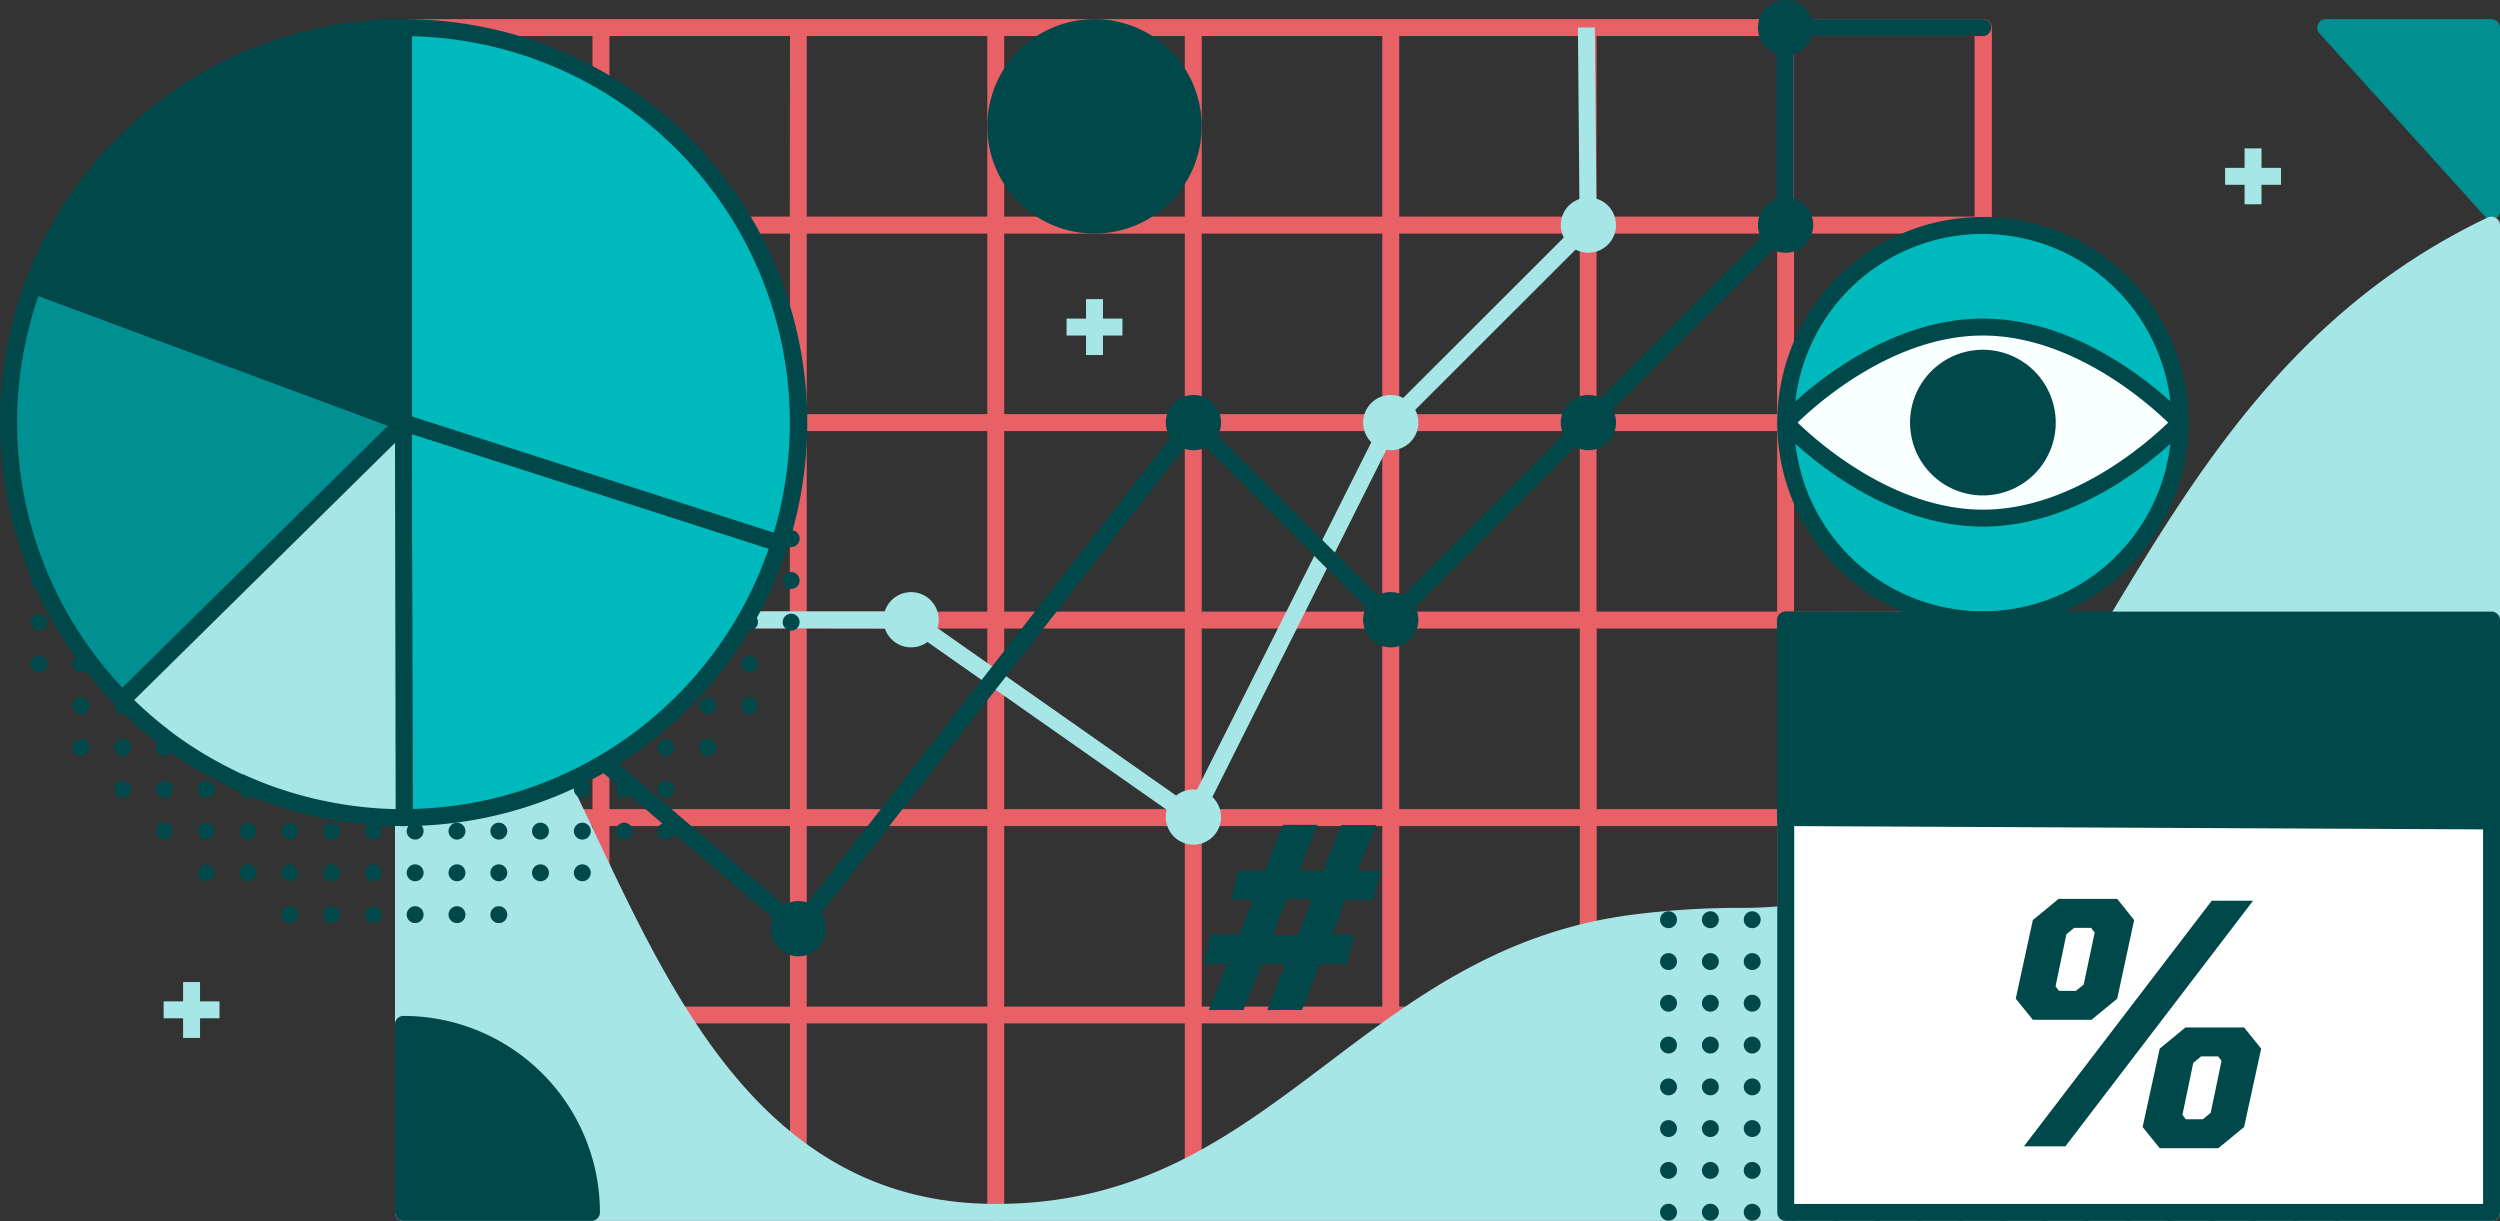 <svg xmlns="http://www.w3.org/2000/svg" viewBox="0 0 1476 720.9"><rect x="0" y="0" width="1476" height="720.9" fill="#333333" stroke="none"/><defs><style>.cls-1{fill:#009092;}.cls-2{fill:#e86166;}.cls-3{fill:#a7e6e7;}.cls-4{fill:#00484a;}.cls-5{fill:#00b9bc;}.cls-6{fill:#faffff;}.cls-7{fill:#fff;}</style></defs><g id="Layer_2" data-name="Layer 2"><g id="Layer_1-2" data-name="Layer 1"><path class="cls-1" d="M1471,11.3h-97.9a5.05,5.05,0,0,0-4.6,3,4.92,4.92,0,0,0,.9,5.4L1467.3,128a4.85,4.85,0,0,0,3.7,1.6,5.66,5.66,0,0,0,1.8-.3,5,5,0,0,0,3.2-4.7V16.3A5.08,5.08,0,0,0,1471,11.3Z"/><path class="cls-2" d="M1170.8,11.3H238.2a5,5,0,0,0-5,5V715.9a5,5,0,0,0,5,5H1171a5,5,0,0,0,5-5V16.3A5.33,5.33,0,0,0,1170.8,11.3Zm-5,233.2H1059.2V137.9h106.6Zm0,116.6H1059.2V254.5h106.6Zm0,116.6H1059.2V371.1h106.6ZM243.2,371.1H349.8V477.7H243.2Zm0-116.6H349.8V361.1H243.2Zm806,106.6H942.6V254.5h106.6Zm-116.5,0H826.1V254.5H932.7Zm-116.6,0H709.5V254.5H816.1Zm-116.6,0H592.9V254.5H699.5Zm-116.6,0H476.3V254.5H582.9V361.1Zm-116.6,0H359.8V254.5H466.4l-.1,106.6Zm-106.5,10H466.4V477.7H359.8Zm116.5,0H582.9V477.7H476.3Zm116.6,0H699.5V477.7H592.9Zm116.6,0H816.1V477.7H709.5Zm116.6,0H932.7V477.7H826.1Zm116.6,0h106.6V477.7H942.7Zm106.5-126.6H942.6V137.9h106.6Zm-116.5,0H826.1V137.9H932.7Zm-116.6,0H709.5V137.9H816.1Zm-116.6,0H592.9V137.9H699.5Zm-116.6,0H476.3V137.9H582.9V244.5Zm-116.6,0H359.8V137.9H466.4l-.1,106.6Zm-116.5,0H243.2V137.9H349.8ZM243.2,487.7H349.8V594.3H243.2Zm116.6,0H466.4V594.3H359.8Zm116.5,0H582.9V594.3H476.3Zm116.6,0H699.5V594.3H592.9Zm116.6,0H816.1V594.3H709.5Zm116.6,0H932.7V594.3H826.1Zm116.6,0h106.6V594.3H942.7Zm116.5,0h106.6V594.3H1059.2Zm106.6-359.8H1059.2V21.3h106.6Zm-116.6,0H942.6V21.3h106.6Zm-116.5,0H826.1V21.3H932.7Zm-116.6,0H709.5V21.3H816.1Zm-116.6,0H592.9V21.3H699.5Zm-116.6,0H476.3V21.3H582.9V127.9Zm-116.6,0H359.8V21.3H466.4l-.1,106.6ZM243.2,21.3H349.8V127.9H243.2Zm0,582.9H349.8V710.8H243.2Zm116.6,0H466.4V710.8H359.8Zm116.5,0H582.9V710.8H476.3Zm116.6,0H699.5V710.8H592.9Zm116.6,0H816.1V710.8H709.5Zm116.6,0H932.7V710.8H826.1Zm116.6,0h106.6V710.8H942.7Zm223.1,106.6H1059.2V604.2h106.6Z"/><path class="cls-3" d="M587.9,710.8c-59.3,0-108.3-23.1-149.9-70.7-36.6-41.9-62.6-97.1-85.6-145.8-33.7-71.5-62.8-133.2-114.2-133.2a5,5,0,0,0-5,5V715.8a5,5,0,0,0,5,5H587.9a5,5,0,0,0,0-10Z"/><path class="cls-3" d="M704.1,487.7a5.21,5.21,0,0,1-2.9-.9L536.3,371.1,413,370.9v-10l124.9.1a5.21,5.21,0,0,1,2.9.9L702.2,475.2l114.4-228a6,6,0,0,1,.9-1.3l115.1-115-1-114.6,10-.1,1,116.7a5.08,5.08,0,0,1-1.5,3.6l-116,115.9L708.6,484.9a5.18,5.18,0,0,1-3.2,2.6A6.88,6.88,0,0,1,704.1,487.7Z"/><path class="cls-4" d="M471.3,553.3a4.72,4.72,0,0,1-3.2-1.2l-135.6-116a5,5,0,0,1,6.5-7.5L470.6,541.1,700.5,246.4a5.15,5.15,0,0,1,3.6-1.9,4.64,4.64,0,0,1,3.8,1.5l113,113,113-113L1049,131V16.3a5,5,0,0,1,5-5h116.6a5,5,0,0,1,0,10H1059V133.1a4.69,4.69,0,0,1-1.5,3.5L940.9,253,824.3,369.6a5,5,0,0,1-7.1,0L705,257,475.3,551.4a4.74,4.74,0,0,1-3.4,1.9Z"/><circle class="cls-4" cx="467.1" cy="268.7" r="5"/><circle class="cls-4" cx="467.1" cy="293.3" r="5"/><circle class="cls-4" cx="467.1" cy="318" r="5"/><circle class="cls-4" cx="467.1" cy="342.7" r="5"/><circle class="cls-4" cx="467.1" cy="367.3" r="5"/><circle class="cls-4" cx="442.5" cy="219.3" r="5"/><circle class="cls-4" cx="442.5" cy="244" r="5"/><circle class="cls-4" cx="442.5" cy="268.7" r="5"/><circle class="cls-4" cx="442.5" cy="293.3" r="5"/><circle class="cls-4" cx="442.5" cy="318" r="5"/><circle class="cls-4" cx="442.5" cy="342.7" r="5"/><circle class="cls-4" cx="442.5" cy="367.3" r="5"/><circle class="cls-4" cx="442.5" cy="392" r="5"/><circle class="cls-4" cx="442.5" cy="416.7" r="5"/><circle class="cls-4" cx="417.8" cy="194.7" r="5"/><circle class="cls-4" cx="417.8" cy="219.3" r="5"/><circle class="cls-4" cx="417.8" cy="244" r="5"/><circle class="cls-4" cx="417.8" cy="268.7" r="5"/><circle class="cls-4" cx="417.8" cy="293.3" r="5"/><circle class="cls-4" cx="417.8" cy="318" r="5"/><circle class="cls-4" cx="417.8" cy="342.7" r="5"/><circle class="cls-4" cx="417.8" cy="367.3" r="5"/><circle class="cls-4" cx="417.8" cy="392" r="5"/><circle class="cls-4" cx="417.8" cy="416.7" r="5"/><circle class="cls-4" cx="417.8" cy="441.3" r="5"/><circle class="cls-4" cx="393.1" cy="170" r="5"/><circle class="cls-4" cx="393.1" cy="194.7" r="5"/><circle class="cls-4" cx="393.1" cy="219.3" r="5"/><circle class="cls-4" cx="393.1" cy="244" r="5"/><circle class="cls-4" cx="393.1" cy="268.7" r="5"/><circle class="cls-4" cx="393.1" cy="293.3" r="5"/><circle class="cls-4" cx="393.1" cy="318" r="5"/><circle class="cls-4" cx="393.1" cy="342.7" r="5"/><circle class="cls-4" cx="393.1" cy="367.3" r="5"/><circle class="cls-4" cx="393.1" cy="392" r="5"/><circle class="cls-4" cx="393.1" cy="416.7" r="5"/><circle class="cls-4" cx="393.1" cy="441.3" r="5"/><circle class="cls-4" cx="393.1" cy="466" r="5"/><circle class="cls-4" cx="393.1" cy="490.7" r="5"/><circle class="cls-4" cx="368.5" cy="145.3" r="5"/><circle class="cls-4" cx="368.5" cy="170" r="5"/><circle class="cls-4" cx="368.5" cy="194.7" r="5"/><circle class="cls-4" cx="368.5" cy="219.3" r="5"/><circle class="cls-4" cx="368.5" cy="244" r="5"/><circle class="cls-4" cx="368.5" cy="268.7" r="5"/><circle class="cls-4" cx="368.5" cy="293.3" r="5"/><circle class="cls-4" cx="368.5" cy="318" r="5"/><circle class="cls-4" cx="368.5" cy="342.7" r="5"/><circle class="cls-4" cx="368.5" cy="367.3" r="5"/><circle class="cls-4" cx="368.5" cy="392" r="5"/><circle class="cls-4" cx="368.5" cy="416.7" r="5"/><circle class="cls-4" cx="368.5" cy="441.3" r="5"/><circle class="cls-4" cx="368.5" cy="466" r="5"/><circle class="cls-4" cx="368.5" cy="490.7" r="5"/><circle class="cls-4" cx="343.8" cy="120.7" r="5"/><circle class="cls-4" cx="343.8" cy="145.3" r="5"/><circle class="cls-4" cx="343.8" cy="170" r="5"/><circle class="cls-4" cx="343.8" cy="194.7" r="5"/><circle class="cls-4" cx="343.8" cy="219.3" r="5"/><circle class="cls-4" cx="343.8" cy="244" r="5"/><circle class="cls-4" cx="343.8" cy="268.7" r="5"/><circle class="cls-4" cx="343.8" cy="293.3" r="5"/><circle class="cls-4" cx="343.8" cy="318" r="5"/><circle class="cls-4" cx="343.8" cy="342.7" r="5"/><circle class="cls-4" cx="343.8" cy="367.3" r="5"/><circle class="cls-4" cx="343.8" cy="392" r="5"/><circle class="cls-4" cx="343.8" cy="416.7" r="5"/><circle class="cls-4" cx="343.8" cy="441.3" r="5"/><circle class="cls-4" cx="343.8" cy="466" r="5"/><circle class="cls-4" cx="343.8" cy="490.7" r="5"/><circle class="cls-4" cx="343.8" cy="515.3" r="5"/><circle class="cls-4" cx="319.1" cy="120.7" r="5"/><circle class="cls-4" cx="319.1" cy="145.3" r="5"/><circle class="cls-4" cx="319.1" cy="170" r="5"/><circle class="cls-4" cx="319.1" cy="194.7" r="5"/><circle class="cls-4" cx="319.1" cy="219.3" r="5"/><circle class="cls-4" cx="319.1" cy="244" r="5"/><circle class="cls-4" cx="319.1" cy="268.7" r="5"/><circle class="cls-4" cx="319.1" cy="293.3" r="5"/><circle class="cls-4" cx="319.1" cy="318" r="5"/><circle class="cls-4" cx="319.1" cy="342.7" r="5"/><circle class="cls-4" cx="319.1" cy="367.3" r="5"/><circle class="cls-4" cx="319.1" cy="392" r="5"/><circle class="cls-4" cx="319.1" cy="416.7" r="5"/><circle class="cls-4" cx="319.1" cy="441.3" r="5"/><circle class="cls-4" cx="319.1" cy="466" r="5"/><circle class="cls-4" cx="319.1" cy="490.7" r="5"/><circle class="cls-4" cx="319.1" cy="515.3" r="5"/><circle class="cls-4" cx="294.5" cy="96" r="5"/><circle class="cls-4" cx="294.5" cy="120.7" r="5"/><circle class="cls-4" cx="294.5" cy="145.3" r="5"/><circle class="cls-4" cx="294.5" cy="170" r="5"/><circle class="cls-4" cx="294.5" cy="194.7" r="5"/><circle class="cls-4" cx="294.5" cy="219.3" r="5"/><circle class="cls-4" cx="294.5" cy="244" r="5"/><circle class="cls-4" cx="294.5" cy="268.7" r="5"/><circle class="cls-4" cx="294.5" cy="293.3" r="5"/><circle class="cls-4" cx="294.5" cy="318" r="5"/><circle class="cls-4" cx="294.5" cy="342.7" r="5"/><circle class="cls-4" cx="294.5" cy="367.3" r="5"/><circle class="cls-4" cx="294.5" cy="392" r="5"/><circle class="cls-4" cx="294.5" cy="416.7" r="5"/><circle class="cls-4" cx="294.5" cy="441.3" r="5"/><circle class="cls-4" cx="294.5" cy="466" r="5"/><circle class="cls-4" cx="294.5" cy="490.7" r="5"/><circle class="cls-4" cx="294.5" cy="515.3" r="5"/><circle class="cls-4" cx="294.5" cy="540" r="5"/><circle class="cls-4" cx="269.8" cy="96" r="5"/><circle class="cls-4" cx="269.8" cy="120.7" r="5"/><circle class="cls-4" cx="269.8" cy="145.3" r="5"/><circle class="cls-4" cx="269.8" cy="170" r="5"/><circle class="cls-4" cx="269.8" cy="194.7" r="5"/><circle class="cls-4" cx="269.8" cy="219.3" r="5"/><circle class="cls-4" cx="269.8" cy="244" r="5"/><circle class="cls-4" cx="269.8" cy="268.7" r="5"/><circle class="cls-4" cx="269.8" cy="293.3" r="5"/><circle class="cls-4" cx="269.8" cy="318" r="5"/><circle class="cls-4" cx="269.8" cy="342.7" r="5"/><circle class="cls-4" cx="269.8" cy="367.3" r="5"/><circle class="cls-4" cx="269.8" cy="392" r="5"/><circle class="cls-4" cx="269.8" cy="416.7" r="5"/><circle class="cls-4" cx="269.8" cy="441.3" r="5"/><circle class="cls-4" cx="269.8" cy="466" r="5"/><circle class="cls-4" cx="269.8" cy="490.7" r="5"/><circle class="cls-4" cx="269.8" cy="515.3" r="5"/><circle class="cls-4" cx="269.8" cy="540" r="5"/><circle class="cls-4" cx="245.1" cy="96" r="5"/><circle class="cls-4" cx="245.1" cy="120.7" r="5"/><circle class="cls-4" cx="245.1" cy="145.3" r="5"/><circle class="cls-4" cx="245.1" cy="170" r="5"/><circle class="cls-4" cx="245.1" cy="194.7" r="5"/><circle class="cls-4" cx="245.1" cy="219.3" r="5"/><circle class="cls-4" cx="245.1" cy="244" r="5"/><circle class="cls-4" cx="245.1" cy="268.7" r="5"/><circle class="cls-4" cx="245.1" cy="293.3" r="5"/><circle class="cls-4" cx="245.1" cy="318" r="5"/><circle class="cls-4" cx="245.1" cy="342.7" r="5"/><circle class="cls-4" cx="245.1" cy="367.3" r="5"/><circle class="cls-4" cx="245.1" cy="392" r="5"/><circle class="cls-4" cx="245.1" cy="416.7" r="5"/><circle class="cls-4" cx="245.1" cy="441.3" r="5"/><circle class="cls-4" cx="245.1" cy="466" r="5"/><circle class="cls-4" cx="245.1" cy="490.7" r="5"/><circle class="cls-4" cx="245.1" cy="515.3" r="5"/><circle class="cls-4" cx="245.1" cy="540" r="5"/><circle class="cls-4" cx="220.5" cy="96" r="5"/><circle class="cls-4" cx="220.5" cy="120.7" r="5"/><circle class="cls-4" cx="220.5" cy="145.3" r="5"/><circle class="cls-4" cx="220.5" cy="170" r="5"/><circle class="cls-4" cx="220.5" cy="194.7" r="5"/><circle class="cls-4" cx="220.5" cy="219.3" r="5"/><circle class="cls-4" cx="220.5" cy="244" r="5"/><circle class="cls-4" cx="220.5" cy="268.7" r="5"/><circle class="cls-4" cx="220.5" cy="293.3" r="5"/><circle class="cls-4" cx="220.5" cy="318" r="5"/><circle class="cls-4" cx="220.5" cy="342.7" r="5"/><circle class="cls-4" cx="220.5" cy="367.3" r="5"/><circle class="cls-4" cx="220.5" cy="392" r="5"/><circle class="cls-4" cx="220.5" cy="416.7" r="5"/><circle class="cls-4" cx="220.5" cy="441.3" r="5"/><circle class="cls-4" cx="220.5" cy="466" r="5"/><circle class="cls-4" cx="220.5" cy="490.7" r="5"/><circle class="cls-4" cx="220.5" cy="515.3" r="5"/><circle class="cls-4" cx="220.5" cy="540" r="5"/><circle class="cls-4" cx="195.8" cy="96" r="5"/><circle class="cls-4" cx="195.8" cy="120.7" r="5"/><circle class="cls-4" cx="195.8" cy="145.3" r="5"/><circle class="cls-4" cx="195.8" cy="170" r="5"/><circle class="cls-4" cx="195.8" cy="194.7" r="5"/><circle class="cls-4" cx="195.8" cy="219.3" r="5"/><circle class="cls-4" cx="195.8" cy="244" r="5"/><circle class="cls-4" cx="195.8" cy="268.7" r="5"/><circle class="cls-4" cx="195.8" cy="293.3" r="5"/><circle class="cls-4" cx="195.8" cy="318" r="5"/><circle class="cls-4" cx="195.8" cy="342.7" r="5"/><circle class="cls-4" cx="195.8" cy="367.3" r="5"/><circle class="cls-4" cx="195.8" cy="392" r="5"/><circle class="cls-4" cx="195.8" cy="416.7" r="5"/><circle class="cls-4" cx="195.8" cy="441.3" r="5"/><circle class="cls-4" cx="195.8" cy="466" r="5"/><circle class="cls-4" cx="195.8" cy="490.7" r="5"/><circle class="cls-4" cx="195.8" cy="515.3" r="5"/><circle class="cls-4" cx="195.8" cy="540" r="5"/><circle class="cls-4" cx="171.1" cy="120.7" r="5"/><circle class="cls-4" cx="171.1" cy="145.3" r="5"/><circle class="cls-4" cx="171.1" cy="170" r="5"/><circle class="cls-4" cx="171.1" cy="194.7" r="5"/><circle class="cls-4" cx="171.1" cy="219.3" r="5"/><circle class="cls-4" cx="171.1" cy="244" r="5"/><circle class="cls-4" cx="171.1" cy="268.7" r="5"/><circle class="cls-4" cx="171.1" cy="293.3" r="5"/><circle class="cls-4" cx="171.1" cy="318" r="5"/><circle class="cls-4" cx="171.1" cy="342.7" r="5"/><circle class="cls-4" cx="171.1" cy="367.3" r="5"/><circle class="cls-4" cx="171.1" cy="392" r="5"/><circle class="cls-4" cx="171.1" cy="416.7" r="5"/><circle class="cls-4" cx="171.1" cy="441.3" r="5"/><circle class="cls-4" cx="171.1" cy="466" r="5"/><circle class="cls-4" cx="171.1" cy="490.7" r="5"/><circle class="cls-4" cx="171.1" cy="515.3" r="5"/><circle class="cls-4" cx="171.1" cy="540" r="5"/><circle class="cls-4" cx="146.5" cy="120.7" r="5"/><circle class="cls-4" cx="146.5" cy="145.3" r="5"/><circle class="cls-4" cx="146.5" cy="170" r="5"/><circle class="cls-4" cx="146.5" cy="194.7" r="5"/><circle class="cls-4" cx="146.5" cy="219.3" r="5"/><circle class="cls-4" cx="146.5" cy="244" r="5"/><circle class="cls-4" cx="146.5" cy="268.7" r="5"/><circle class="cls-4" cx="146.5" cy="293.3" r="5"/><circle class="cls-4" cx="146.5" cy="318" r="5"/><circle class="cls-4" cx="146.5" cy="342.7" r="5"/><circle class="cls-4" cx="146.5" cy="367.3" r="5"/><circle class="cls-4" cx="146.5" cy="392" r="5"/><circle class="cls-4" cx="146.5" cy="416.7" r="5"/><circle class="cls-4" cx="146.5" cy="441.3" r="5"/><circle class="cls-4" cx="146.5" cy="466" r="5"/><circle class="cls-4" cx="146.5" cy="490.7" r="5"/><circle class="cls-4" cx="146.5" cy="515.3" r="5"/><circle class="cls-4" cx="121.8" cy="120.7" r="5"/><circle class="cls-4" cx="121.8" cy="145.3" r="5"/><circle class="cls-4" cx="121.8" cy="170" r="5"/><circle class="cls-4" cx="121.8" cy="194.7" r="5"/><circle class="cls-4" cx="121.8" cy="219.3" r="5"/><circle class="cls-4" cx="121.8" cy="244" r="5"/><circle class="cls-4" cx="121.8" cy="268.7" r="5"/><circle class="cls-4" cx="121.8" cy="293.3" r="5"/><circle class="cls-4" cx="121.8" cy="318" r="5"/><circle class="cls-4" cx="121.8" cy="342.7" r="5"/><circle class="cls-4" cx="121.8" cy="367.3" r="5"/><circle class="cls-4" cx="121.8" cy="392" r="5"/><circle class="cls-4" cx="121.8" cy="416.7" r="5"/><circle class="cls-4" cx="121.8" cy="441.3" r="5"/><circle class="cls-4" cx="121.8" cy="466" r="5"/><circle class="cls-4" cx="121.8" cy="490.7" r="5"/><circle class="cls-4" cx="121.8" cy="515.3" r="5"/><circle class="cls-4" cx="97.1" cy="145.3" r="5"/><circle class="cls-4" cx="97.1" cy="170" r="5"/><circle class="cls-4" cx="97.1" cy="194.7" r="5"/><circle class="cls-4" cx="97.1" cy="219.3" r="5"/><circle class="cls-4" cx="97.1" cy="244" r="5"/><circle class="cls-4" cx="97.1" cy="268.7" r="5"/><circle class="cls-4" cx="97.1" cy="293.3" r="5"/><circle class="cls-4" cx="97.1" cy="318" r="5"/><circle class="cls-4" cx="97.1" cy="342.7" r="5"/><circle class="cls-4" cx="97.1" cy="367.3" r="5"/><circle class="cls-4" cx="97.1" cy="392" r="5"/><circle class="cls-4" cx="97.1" cy="416.7" r="5"/><circle class="cls-4" cx="97.1" cy="441.3" r="5"/><circle class="cls-4" cx="97.1" cy="466" r="5"/><circle class="cls-4" cx="97.1" cy="490.7" r="5"/><circle class="cls-4" cx="72.5" cy="170" r="5"/><circle class="cls-4" cx="72.5" cy="194.7" r="5"/><circle class="cls-4" cx="72.5" cy="219.3" r="5"/><circle class="cls-4" cx="72.5" cy="244" r="5"/><circle class="cls-4" cx="72.5" cy="268.7" r="5"/><circle class="cls-4" cx="72.5" cy="293.3" r="5"/><circle class="cls-4" cx="72.5" cy="318" r="5"/><circle class="cls-4" cx="72.5" cy="342.7" r="5"/><circle class="cls-4" cx="72.5" cy="367.3" r="5"/><circle class="cls-4" cx="72.5" cy="392" r="5"/><circle class="cls-4" cx="72.5" cy="416.7" r="5"/><circle class="cls-4" cx="72.5" cy="441.3" r="5"/><circle class="cls-4" cx="72.5" cy="466" r="5"/><circle class="cls-4" cx="47.8" cy="194.7" r="5"/><circle class="cls-4" cx="47.8" cy="219.3" r="5"/><circle class="cls-4" cx="47.8" cy="244" r="5"/><circle class="cls-4" cx="47.8" cy="268.7" r="5"/><circle class="cls-4" cx="47.8" cy="293.3" r="5"/><circle class="cls-4" cx="47.8" cy="318" r="5"/><circle class="cls-4" cx="47.8" cy="342.7" r="5"/><circle class="cls-4" cx="47.8" cy="367.3" r="5"/><circle class="cls-4" cx="47.8" cy="392" r="5"/><circle class="cls-4" cx="47.8" cy="416.7" r="5"/><circle class="cls-4" cx="47.8" cy="441.3" r="5"/><circle class="cls-4" cx="23.1" cy="244" r="5"/><circle class="cls-4" cx="23.1" cy="268.7" r="5"/><circle class="cls-4" cx="23.1" cy="293.3" r="5"/><circle class="cls-4" cx="23.1" cy="318" r="5"/><circle class="cls-4" cx="23.1" cy="342.7" r="5"/><circle class="cls-4" cx="23.1" cy="367.3" r="5"/><circle class="cls-4" cx="23.1" cy="392" r="5"/><path class="cls-3" d="M1473.6,128.7a5.13,5.13,0,0,0-4.8-.3c-113.6,54-171,148.9-221.6,232.6l-1.5,2.5c-26.6,43.9-54.1,89.4-88,121.5-36.7,34.8-77.5,51-128.2,51a498.48,498.48,0,0,0-67.7,4.3c-75.8,10.3-127.5,49.3-177.5,87.1-56.8,42.9-110.4,83.4-196.3,83.4a5,5,0,0,0,0,10h883a5,5,0,0,0,5-5V132.9A4.91,4.91,0,0,0,1473.6,128.7Z"/><circle class="cls-4" cx="1379.8" cy="370.3" r="5"/><circle class="cls-4" cx="1379.8" cy="395" r="5"/><circle class="cls-4" cx="1379.8" cy="419.7" r="5"/><circle class="cls-4" cx="1379.8" cy="444.3" r="5"/><circle class="cls-4" cx="1379.8" cy="469" r="5"/><circle class="cls-4" cx="1379.8" cy="493.7" r="5"/><circle class="cls-4" cx="1379.8" cy="518.3" r="5"/><circle class="cls-4" cx="1379.8" cy="543" r="5"/><circle class="cls-4" cx="1379.8" cy="567.7" r="5"/><circle class="cls-4" cx="1379.8" cy="592.3" r="5"/><circle class="cls-4" cx="1379.8" cy="617" r="5"/><circle class="cls-4" cx="1379.8" cy="641.7" r="5"/><circle class="cls-4" cx="1379.8" cy="666.3" r="5"/><circle class="cls-4" cx="1379.8" cy="691" r="5"/><circle class="cls-4" cx="1379.8" cy="715.7" r="5"/><circle class="cls-4" cx="1355.1" cy="370.3" r="5"/><circle class="cls-4" cx="1355.1" cy="395" r="5"/><circle class="cls-4" cx="1355.1" cy="419.7" r="5"/><circle class="cls-4" cx="1355.1" cy="444.3" r="5"/><circle class="cls-4" cx="1355.1" cy="469" r="5"/><circle class="cls-4" cx="1355.1" cy="493.7" r="5"/><circle class="cls-4" cx="1355.1" cy="518.3" r="5"/><circle class="cls-4" cx="1355.1" cy="543" r="5"/><circle class="cls-4" cx="1355.1" cy="567.7" r="5"/><circle class="cls-4" cx="1355.1" cy="592.3" r="5"/><circle class="cls-4" cx="1355.1" cy="617" r="5"/><circle class="cls-4" cx="1355.1" cy="641.7" r="5"/><circle class="cls-4" cx="1355.1" cy="666.3" r="5"/><circle class="cls-4" cx="1355.1" cy="691" r="5"/><circle class="cls-4" cx="1355.1" cy="715.7" r="5"/><circle class="cls-4" cx="1330.5" cy="370.3" r="5"/><circle class="cls-4" cx="1330.5" cy="395" r="5"/><circle class="cls-4" cx="1330.5" cy="419.7" r="5"/><circle class="cls-4" cx="1330.5" cy="444.3" r="5"/><circle class="cls-4" cx="1330.5" cy="469" r="5"/><circle class="cls-4" cx="1330.5" cy="493.7" r="5"/><circle class="cls-4" cx="1330.5" cy="518.3" r="5"/><circle class="cls-4" cx="1330.5" cy="543" r="5"/><circle class="cls-4" cx="1330.5" cy="567.7" r="5"/><circle class="cls-4" cx="1330.5" cy="592.3" r="5"/><circle class="cls-4" cx="1330.5" cy="617" r="5"/><circle class="cls-4" cx="1330.5" cy="641.7" r="5"/><circle class="cls-4" cx="1330.5" cy="666.3" r="5"/><circle class="cls-4" cx="1330.5" cy="691" r="5"/><circle class="cls-4" cx="1330.5" cy="715.7" r="5"/><circle class="cls-4" cx="1305.8" cy="370.3" r="5"/><circle class="cls-4" cx="1305.8" cy="395" r="5"/><circle class="cls-4" cx="1305.8" cy="419.7" r="5"/><circle class="cls-4" cx="1305.8" cy="444.3" r="5"/><circle class="cls-4" cx="1305.8" cy="469" r="5"/><circle class="cls-4" cx="1305.8" cy="493.7" r="5"/><circle class="cls-4" cx="1305.8" cy="518.3" r="5"/><circle class="cls-4" cx="1305.8" cy="543" r="5"/><circle class="cls-4" cx="1305.8" cy="567.7" r="5"/><circle class="cls-4" cx="1305.8" cy="592.3" r="5"/><circle class="cls-4" cx="1305.8" cy="617" r="5"/><circle class="cls-4" cx="1305.8" cy="641.7" r="5"/><circle class="cls-4" cx="1305.8" cy="666.3" r="5"/><circle class="cls-4" cx="1305.8" cy="691" r="5"/><circle class="cls-4" cx="1305.8" cy="715.7" r="5"/><circle class="cls-4" cx="1281.1" cy="370.3" r="5"/><circle class="cls-4" cx="1281.1" cy="395" r="5"/><circle class="cls-4" cx="1281.1" cy="419.7" r="5"/><circle class="cls-4" cx="1281.1" cy="444.3" r="5"/><circle class="cls-4" cx="1281.1" cy="469" r="5"/><circle class="cls-4" cx="1281.1" cy="493.7" r="5"/><circle class="cls-4" cx="1281.1" cy="518.3" r="5"/><circle class="cls-4" cx="1281.1" cy="543" r="5"/><circle class="cls-4" cx="1281.1" cy="567.7" r="5"/><circle class="cls-4" cx="1281.1" cy="592.3" r="5"/><circle class="cls-4" cx="1281.1" cy="617" r="5"/><circle class="cls-4" cx="1281.1" cy="641.7" r="5"/><circle class="cls-4" cx="1281.1" cy="666.3" r="5"/><circle class="cls-4" cx="1281.1" cy="691" r="5"/><circle class="cls-4" cx="1281.1" cy="715.7" r="5"/><circle class="cls-4" cx="1256.5" cy="370.3" r="5"/><circle class="cls-4" cx="1256.5" cy="395" r="5"/><circle class="cls-4" cx="1256.5" cy="419.7" r="5"/><circle class="cls-4" cx="1256.5" cy="444.3" r="5"/><circle class="cls-4" cx="1256.5" cy="469" r="5"/><circle class="cls-4" cx="1256.5" cy="493.7" r="5"/><circle class="cls-4" cx="1256.5" cy="518.3" r="5"/><circle class="cls-4" cx="1256.5" cy="543" r="5"/><circle class="cls-4" cx="1256.5" cy="567.7" r="5"/><circle class="cls-4" cx="1256.5" cy="592.3" r="5"/><circle class="cls-4" cx="1256.5" cy="617" r="5"/><circle class="cls-4" cx="1256.5" cy="641.7" r="5"/><circle class="cls-4" cx="1256.5" cy="666.3" r="5"/><circle class="cls-4" cx="1256.5" cy="691" r="5"/><circle class="cls-4" cx="1256.5" cy="715.7" r="5"/><circle class="cls-4" cx="1231.8" cy="419.7" r="5"/><circle class="cls-4" cx="1231.8" cy="444.3" r="5"/><circle class="cls-4" cx="1231.8" cy="469" r="5"/><circle class="cls-4" cx="1231.8" cy="493.7" r="5"/><circle class="cls-4" cx="1231.8" cy="518.3" r="5"/><circle class="cls-4" cx="1231.8" cy="543" r="5"/><circle class="cls-4" cx="1231.8" cy="567.7" r="5"/><circle class="cls-4" cx="1231.8" cy="592.3" r="5"/><circle class="cls-4" cx="1231.8" cy="617" r="5"/><circle class="cls-4" cx="1231.8" cy="641.7" r="5"/><circle class="cls-4" cx="1231.8" cy="666.3" r="5"/><circle class="cls-4" cx="1231.8" cy="691" r="5"/><circle class="cls-4" cx="1231.8" cy="715.7" r="5"/><circle class="cls-4" cx="1207.1" cy="444.3" r="5"/><circle class="cls-4" cx="1207.1" cy="469" r="5"/><circle class="cls-4" cx="1207.1" cy="493.7" r="5"/><circle class="cls-4" cx="1207.1" cy="518.3" r="5"/><circle class="cls-4" cx="1207.1" cy="543" r="5"/><circle class="cls-4" cx="1207.1" cy="567.7" r="5"/><circle class="cls-4" cx="1207.1" cy="592.3" r="5"/><circle class="cls-4" cx="1207.1" cy="617" r="5"/><circle class="cls-4" cx="1207.1" cy="641.7" r="5"/><circle class="cls-4" cx="1207.1" cy="666.3" r="5"/><circle class="cls-4" cx="1207.1" cy="691" r="5"/><circle class="cls-4" cx="1207.1" cy="715.7" r="5"/><circle class="cls-4" cx="1182.5" cy="493.7" r="5"/><circle class="cls-4" cx="1182.5" cy="518.3" r="5"/><circle class="cls-4" cx="1182.5" cy="543" r="5"/><circle class="cls-4" cx="1182.5" cy="567.7" r="5"/><circle class="cls-4" cx="1182.5" cy="592.3" r="5"/><circle class="cls-4" cx="1182.5" cy="617" r="5"/><circle class="cls-4" cx="1182.5" cy="641.7" r="5"/><circle class="cls-4" cx="1182.5" cy="666.3" r="5"/><circle class="cls-4" cx="1182.5" cy="691" r="5"/><circle class="cls-4" cx="1182.5" cy="715.7" r="5"/><circle class="cls-4" cx="1157.8" cy="518.3" r="5"/><circle class="cls-4" cx="1157.8" cy="543" r="5"/><circle class="cls-4" cx="1157.8" cy="567.7" r="5"/><circle class="cls-4" cx="1157.8" cy="592.3" r="5"/><circle class="cls-4" cx="1157.8" cy="617" r="5"/><circle class="cls-4" cx="1157.8" cy="641.7" r="5"/><circle class="cls-4" cx="1157.8" cy="666.3" r="5"/><circle class="cls-4" cx="1157.8" cy="691" r="5"/><circle class="cls-4" cx="1157.8" cy="715.7" r="5"/><circle class="cls-4" cx="1133.1" cy="518.3" r="5"/><circle class="cls-4" cx="1133.1" cy="543" r="5"/><circle class="cls-4" cx="1133.1" cy="567.7" r="5"/><circle class="cls-4" cx="1133.1" cy="592.3" r="5"/><circle class="cls-4" cx="1133.1" cy="617" r="5"/><circle class="cls-4" cx="1133.1" cy="641.7" r="5"/><circle class="cls-4" cx="1133.1" cy="666.3" r="5"/><circle class="cls-4" cx="1133.1" cy="691" r="5"/><circle class="cls-4" cx="1133.1" cy="715.7" r="5"/><circle class="cls-4" cx="1108.5" cy="543" r="5"/><circle class="cls-4" cx="1108.5" cy="567.7" r="5"/><circle class="cls-4" cx="1108.5" cy="592.3" r="5"/><circle class="cls-4" cx="1108.5" cy="617" r="5"/><circle class="cls-4" cx="1108.5" cy="641.7" r="5"/><circle class="cls-4" cx="1108.5" cy="666.3" r="5"/><circle class="cls-4" cx="1108.5" cy="691" r="5"/><circle class="cls-4" cx="1108.5" cy="715.7" r="5"/><circle class="cls-4" cx="1083.8" cy="543" r="5"/><circle class="cls-4" cx="1083.8" cy="567.7" r="5"/><circle class="cls-4" cx="1083.8" cy="592.3" r="5"/><circle class="cls-4" cx="1083.8" cy="617" r="5"/><circle class="cls-4" cx="1083.8" cy="641.7" r="5"/><circle class="cls-4" cx="1083.8" cy="666.3" r="5"/><circle class="cls-4" cx="1083.8" cy="691" r="5"/><circle class="cls-4" cx="1083.8" cy="715.7" r="5"/><circle class="cls-4" cx="1059.1" cy="543" r="5"/><circle class="cls-4" cx="1059.1" cy="567.7" r="5"/><circle class="cls-4" cx="1059.1" cy="592.3" r="5"/><circle class="cls-4" cx="1059.1" cy="617" r="5"/><circle class="cls-4" cx="1059.1" cy="641.7" r="5"/><circle class="cls-4" cx="1059.1" cy="666.3" r="5"/><circle class="cls-4" cx="1059.1" cy="691" r="5"/><circle class="cls-4" cx="1059.1" cy="715.7" r="5"/><circle class="cls-4" cx="1034.5" cy="543" r="5"/><circle class="cls-4" cx="1034.5" cy="567.7" r="5"/><circle class="cls-4" cx="1034.5" cy="592.3" r="5"/><circle class="cls-4" cx="1034.5" cy="617" r="5"/><circle class="cls-4" cx="1034.5" cy="641.7" r="5"/><circle class="cls-4" cx="1034.5" cy="666.3" r="5"/><circle class="cls-4" cx="1034.5" cy="691" r="5"/><circle class="cls-4" cx="1034.5" cy="715.7" r="5"/><circle class="cls-4" cx="1009.8" cy="543" r="5"/><circle class="cls-4" cx="1009.8" cy="567.7" r="5"/><circle class="cls-4" cx="1009.8" cy="592.3" r="5"/><circle class="cls-4" cx="1009.8" cy="617" r="5"/><circle class="cls-4" cx="1009.8" cy="641.7" r="5"/><circle class="cls-4" cx="1009.8" cy="666.3" r="5"/><circle class="cls-4" cx="1009.8" cy="691" r="5"/><circle class="cls-4" cx="1009.8" cy="715.7" r="5"/><circle class="cls-4" cx="985.1" cy="543" r="5"/><circle class="cls-4" cx="985.1" cy="567.7" r="5"/><circle class="cls-4" cx="985.1" cy="592.3" r="5"/><circle class="cls-4" cx="985.1" cy="617" r="5"/><circle class="cls-4" cx="985.1" cy="641.7" r="5"/><circle class="cls-4" cx="985.1" cy="666.3" r="5"/><circle class="cls-4" cx="985.1" cy="691" r="5"/><circle class="cls-4" cx="985.1" cy="715.7" r="5"/><circle class="cls-5" cx="1170.7" cy="249.5" r="116.4"/><path class="cls-4" d="M1170.7,370.9a121.4,121.4,0,1,1,121.4-121.4C1292.1,316.4,1237.6,370.9,1170.7,370.9Zm0-232.8a111.4,111.4,0,1,0,111.4,111.4A111.56,111.56,0,0,0,1170.7,138.1Z"/><path class="cls-6" d="M1287.1,249.5s-52.1,56.4-116.4,56.4-116.4-56.4-116.4-56.4,52.1-56.4,116.4-56.4S1287.1,249.5,1287.1,249.5Z"/><path class="cls-4" d="M1170.7,310.9c-65.7,0-117.9-55.6-120.1-58a5,5,0,0,1,0-6.8c2.2-2.4,54.4-58,120.1-58s117.9,55.6,120.1,58a5,5,0,0,1,0,6.8C1288.6,255.3,1236.4,310.9,1170.7,310.9Zm-109.4-61.4c12.4,12,57.1,51.4,109.4,51.4s97-39.4,109.4-51.4c-12.4-12-57.1-51.4-109.4-51.4S1073.6,237.5,1061.3,249.5Z"/><path class="cls-4" d="M1170.7,206.5a43,43,0,1,0,43,43A43.06,43.06,0,0,0,1170.7,206.5Z"/><path class="cls-5" d="M471.3,249.5c0,128.6-104.2,232.9-232.7,233.2l-.4-233.2V16.3C367,16.3,471.3,120.7,471.3,249.5Z"/><path class="cls-4" d="M238.6,487.7a5,5,0,0,1-5-5l-.4-233.2V16.3a5,5,0,0,1,5-5,238.2,238.2,0,0,1,.4,476.4Zm4.6-466.3V249.5l.4,228.1a228.16,228.16,0,0,0-.4-456.2Z"/><path class="cls-1" d="M238.6,482.7h-.4a242.36,242.36,0,0,1-38.3-3.1c-.8-.1-1.5-.3-2.3-.4-1.7-.3-3.4-.6-5-1a230.58,230.58,0,0,1-92.2-40.6c-.7-.5-1.4-1.1-2.1-1.6s-1.4-1.1-2.1-1.6-1.4-1.1-2.1-1.6a225.62,225.62,0,0,1-21.8-19.6,232.68,232.68,0,0,1,1-328.5h0A232.47,232.47,0,0,1,238.2,16.4V249.5Z"/><path class="cls-4" d="M238.6,487.7h-.4a242.67,242.67,0,0,1-39.1-3.2c-.8-.1-1.6-.3-2.4-.4-1.7-.3-3.4-.6-5.1-1a235.52,235.52,0,0,1-94.2-41.5L95.2,440a14.31,14.31,0,0,0-1.5-1.1l-.6-.5c-.7-.6-1.4-1.1-2.2-1.7a234.17,234.17,0,0,1-22.3-20A238.52,238.52,0,0,1,14.8,166.6,239.89,239.89,0,0,1,69.7,81.1l.2-.2A236.55,236.55,0,0,1,238.1,11.3a5,5,0,0,1,5,5V249.4l.4,233.2a4.69,4.69,0,0,1-1.5,3.5A5.17,5.17,0,0,1,238.6,487.7ZM76.7,88.4a228.15,228.15,0,0,0-.9,321.3,214.71,214.71,0,0,0,21.4,19.1c.7.5,1.4,1.1,2.1,1.6l.6.5,1.4,1.1,2.1,1.6a225.84,225.84,0,0,0,90.2,39.7l4.9.9c.7.1,1.5.3,2.2.4a226,226,0,0,0,32.9,3l-.4-228.1V21.4A226.68,226.68,0,0,0,76.9,88.2.22.22,0,0,0,76.7,88.4Z"/><path class="cls-4" d="M238.2,16.3V249.4L19.5,168.3A233,233,0,0,1,73.3,84.6h0A232.47,232.47,0,0,1,238.2,16.3Z"/><path class="cls-4" d="M238.2,254.5a4.67,4.67,0,0,1-1.7-.3L17.9,173.1a5.1,5.1,0,0,1-2.8-2.6,5,5,0,0,1-.1-3.8A239.89,239.89,0,0,1,69.9,81.2l.2-.2A236.55,236.55,0,0,1,238.3,11.4a5,5,0,0,1,5,5V249.5a5.07,5.07,0,0,1-2.1,4.1A5.79,5.79,0,0,1,238.2,254.5ZM26,165.4l207.2,76.9V21.4A226.68,226.68,0,0,0,76.9,88.2l-.2.2A228.83,228.83,0,0,0,26,165.4Z"/><path class="cls-3" d="M238.6,482.7h0a226.23,226.23,0,0,1-38.7-3.1c-.8-.1-1.5-.3-2.3-.4a236.73,236.73,0,0,1-56.2-17.5h0a238.46,238.46,0,0,1-41.1-24c-.7-.5-1.4-1.1-2.1-1.6s-1.4-1.1-2.1-1.6-1.4-1.1-2.1-1.6a224.36,224.36,0,0,1-21.9-19.5h0L238.2,249.7Z"/><path class="cls-4" d="M238.3,487.7a233.93,233.93,0,0,1-39.2-3.3c-.8-.1-1.6-.3-2.4-.4a236.12,236.12,0,0,1-57.4-17.9c-.1,0-.2-.1-.3-.1a241.89,241.89,0,0,1-41.7-24.4L95.1,440a14.31,14.31,0,0,0-1.5-1.1l-.6-.5c-.7-.6-1.4-1.1-2.2-1.7a248.61,248.61,0,0,1-22.3-20,4.82,4.82,0,0,1-1.4-3.6,5.09,5.09,0,0,1,1.5-3.5l166-163.7a5.14,5.14,0,0,1,5.4-1.1,5,5,0,0,1,3.1,4.6l.4,233.2h0v.1a5,5,0,0,1-5,5Zm-94.6-30.5a224.7,224.7,0,0,0,54.8,17c.7.1,1.5.3,2.2.4a227.47,227.47,0,0,0,32.9,3.1l-.4-216.2L79.2,413.3c5.7,5.5,11.7,10.7,17.8,15.6.7.5,1.4,1.1,2.1,1.6l.6.5,1.4,1.1,2.1,1.6a236.5,236.5,0,0,0,40.1,23.5C143.5,457.1,143.6,457.1,143.7,457.2Z"/><rect class="cls-4" x="344.23" y="168.58" width="10" height="233.19" transform="translate(-29.06 530.51) rotate(-72.2)"/><circle class="cls-4" cx="471.3" cy="548.3" r="11.3"/><path class="cls-4" d="M471.3,564.6a16.3,16.3,0,1,1,16.3-16.3A16.3,16.3,0,0,1,471.3,564.6Zm0-22.6a6.3,6.3,0,1,0,6.3,6.3A6.27,6.27,0,0,0,471.3,542Z"/><circle class="cls-4" cx="704.6" cy="249.5" r="11.3"/><path class="cls-4" d="M704.6,265.8a16.3,16.3,0,1,1,16.3-16.3A16.3,16.3,0,0,1,704.6,265.8Zm0-22.6a6.3,6.3,0,1,0,6.3,6.3A6.34,6.34,0,0,0,704.6,243.2Z"/><circle class="cls-4" cx="821.1" cy="365.9" r="11.3"/><path class="cls-4" d="M821.1,382.2a16.3,16.3,0,1,1,16.3-16.3A16.3,16.3,0,0,1,821.1,382.2Zm0-22.6a6.3,6.3,0,1,0,6.3,6.3A6.34,6.34,0,0,0,821.1,359.6Z"/><circle class="cls-4" cx="937.8" cy="249.5" r="11.3"/><path class="cls-4" d="M937.8,265.8a16.3,16.3,0,1,1,16.3-16.3A16.3,16.3,0,0,1,937.8,265.8Zm0-22.6a6.3,6.3,0,1,0,6.3,6.3A6.27,6.27,0,0,0,937.8,243.2Z"/><circle class="cls-4" cx="1054.2" cy="132.9" r="11.3"/><path class="cls-4" d="M1054.2,149.2a16.3,16.3,0,1,1,16.3-16.3A16.3,16.3,0,0,1,1054.2,149.2Zm0-22.6a6.3,6.3,0,1,0,6.3,6.3A6.27,6.27,0,0,0,1054.2,126.6Z"/><circle class="cls-4" cx="1054.2" cy="16.3" r="11.3"/><path class="cls-4" d="M1054.2,32.6a16.3,16.3,0,1,1,16.3-16.3A16.3,16.3,0,0,1,1054.2,32.6Zm0-22.5a6.3,6.3,0,1,0,6.3,6.3A6.27,6.27,0,0,0,1054.2,10.1Z"/><circle class="cls-3" cx="937.8" cy="132.9" r="11.3"/><path class="cls-3" d="M937.8,149.2a16.3,16.3,0,1,1,16.3-16.3A16.3,16.3,0,0,1,937.8,149.2Zm0-22.6a6.3,6.3,0,1,0,6.3,6.3A6.27,6.27,0,0,0,937.8,126.6Z"/><circle class="cls-3" cx="704.6" cy="482.4" r="11.3"/><path class="cls-3" d="M704.6,498.7a16.3,16.3,0,1,1,16.3-16.3A16.3,16.3,0,0,1,704.6,498.7Zm0-22.6a6.3,6.3,0,1,0,6.3,6.3A6.34,6.34,0,0,0,704.6,476.1Z"/><circle class="cls-3" cx="821.1" cy="249.5" r="11.3"/><path class="cls-3" d="M821.1,265.8a16.3,16.3,0,1,1,16.3-16.3A16.3,16.3,0,0,1,821.1,265.8Zm0-22.6a6.3,6.3,0,1,0,6.3,6.3A6.34,6.34,0,0,0,821.1,243.2Z"/><circle class="cls-3" cx="537.9" cy="365.9" r="11.3"/><path class="cls-3" d="M537.9,382.2a16.3,16.3,0,1,1,16.3-16.3A16.3,16.3,0,0,1,537.9,382.2Zm0-22.6a6.3,6.3,0,1,0,6.3,6.3A6.27,6.27,0,0,0,537.9,359.6Z"/><path class="cls-4" d="M646.2,132.9h0a58.3,58.3,0,0,1-58.3-58.3h0a58.3,58.3,0,0,1,58.3-58.3h0a58.3,58.3,0,0,1,58.3,58.3h0A58.3,58.3,0,0,1,646.2,132.9Z"/><path class="cls-4" d="M646.2,137.9a63.3,63.3,0,1,1,63.3-63.3A63.38,63.38,0,0,1,646.2,137.9Zm0-116.6a53.3,53.3,0,1,0,53.3,53.3A53.35,53.35,0,0,0,646.2,21.3Z"/><rect class="cls-7" x="1054.2" y="366.1" width="416.7" height="349.7"/><path class="cls-4" d="M1471,720.8H1054.3a5,5,0,0,1-5-5V366.1a5,5,0,0,1,5-5H1471a5,5,0,0,1,5,5V715.8A5,5,0,0,1,1471,720.8Zm-411.8-10H1466V371.1H1059.3V710.8Z"/><polygon class="cls-4" points="1471 484.7 1054.2 482.7 1054.2 366.1 1471 368.1 1471 484.7"/><path class="cls-4" d="M1471,489.7h0l-416.8-2a5,5,0,0,1-5-5V366.1a4.69,4.69,0,0,1,1.5-3.5,5.09,5.09,0,0,1,3.5-1.5h0l416.7,2a5,5,0,0,1,5,5V484.7a5.13,5.13,0,0,1-4.9,5Zm-411.8-12,406.7,2V373l-406.7-2Z"/><path class="cls-4" d="M1112.8,445.5a20.2,20.2,0,1,1,20.2-20.2A20.21,20.21,0,0,1,1112.8,445.5Zm0-30.3a10.2,10.2,0,1,0,10.2,10.2A10.24,10.24,0,0,0,1112.8,415.2Z"/><path class="cls-4" d="M1163.2,445.5a20.2,20.2,0,1,1,20.2-20.2A20.21,20.21,0,0,1,1163.2,445.5Zm0-30.3a10.2,10.2,0,1,0,10.2,10.2A10.24,10.24,0,0,0,1163.2,415.2Z"/><path class="cls-4" d="M1213.6,445.5a20.2,20.2,0,1,1,20.2-20.2A20.21,20.21,0,0,1,1213.6,445.5Zm0-30.3a10.2,10.2,0,1,0,10.2,10.2A10.24,10.24,0,0,0,1213.6,415.2Z"/><path class="cls-4" d="M1200.2,543.2l15.2-12.5H1250l10,12.5-10,46.4-15.2,12.5h-34.6l-10.1-12.5Zm130-11.4-110.8,145h-24.5l110.9-145Zm-100,49.5,6.5-30.7-2.1-2.8h-10l-4.6,3.8-6.4,30.7,2,2.7h10Zm44.9,37.8,15.2-12.5h34.6l10.1,12.5-10.1,46.3-15.2,12.5h-34.6L1265,665.4Zm30.1,37.9,6.4-30.7-2-2.6h-10.1l-4.6,3.8-6.4,30.7,2,2.6h10.1Z"/><path class="cls-4" d="M727.1,531.3l3.8-17.3h15.7l10.9-27h20.4L767,514.1h14.1l10.8-27h20.5l-10.9,27h13.2l-3.8,17.3H794.4l-8,20.4h13l-3.8,17.3H779.3l-10.7,27.2H748.2L759,569.1H745l-10.8,27.2H713.7l10.9-27.2H710.8l3.8-17.3h17.1l8-20.4-12.6-.1Zm32.5-.4-8.3,21.4h15.1l8.1-21.4Z"/><path class="cls-4" d="M238.2,599.8a5,5,0,0,0-5,5v111a5,5,0,0,0,5,5h111a5,5,0,0,0,5-5A116.08,116.08,0,0,0,238.2,599.8Z"/><rect class="cls-3" x="1325.2" y="87.6" width="10" height="33"/><rect class="cls-3" x="1313.7" y="99.1" width="33" height="10"/><rect class="cls-3" x="108.1" y="579.8" width="10" height="33"/><rect class="cls-3" x="96.6" y="591.2" width="33" height="10"/><rect class="cls-3" x="641.2" y="176.6" width="10" height="33"/><rect class="cls-3" x="629.7" y="188.1" width="33" height="10"/></g></g></svg>